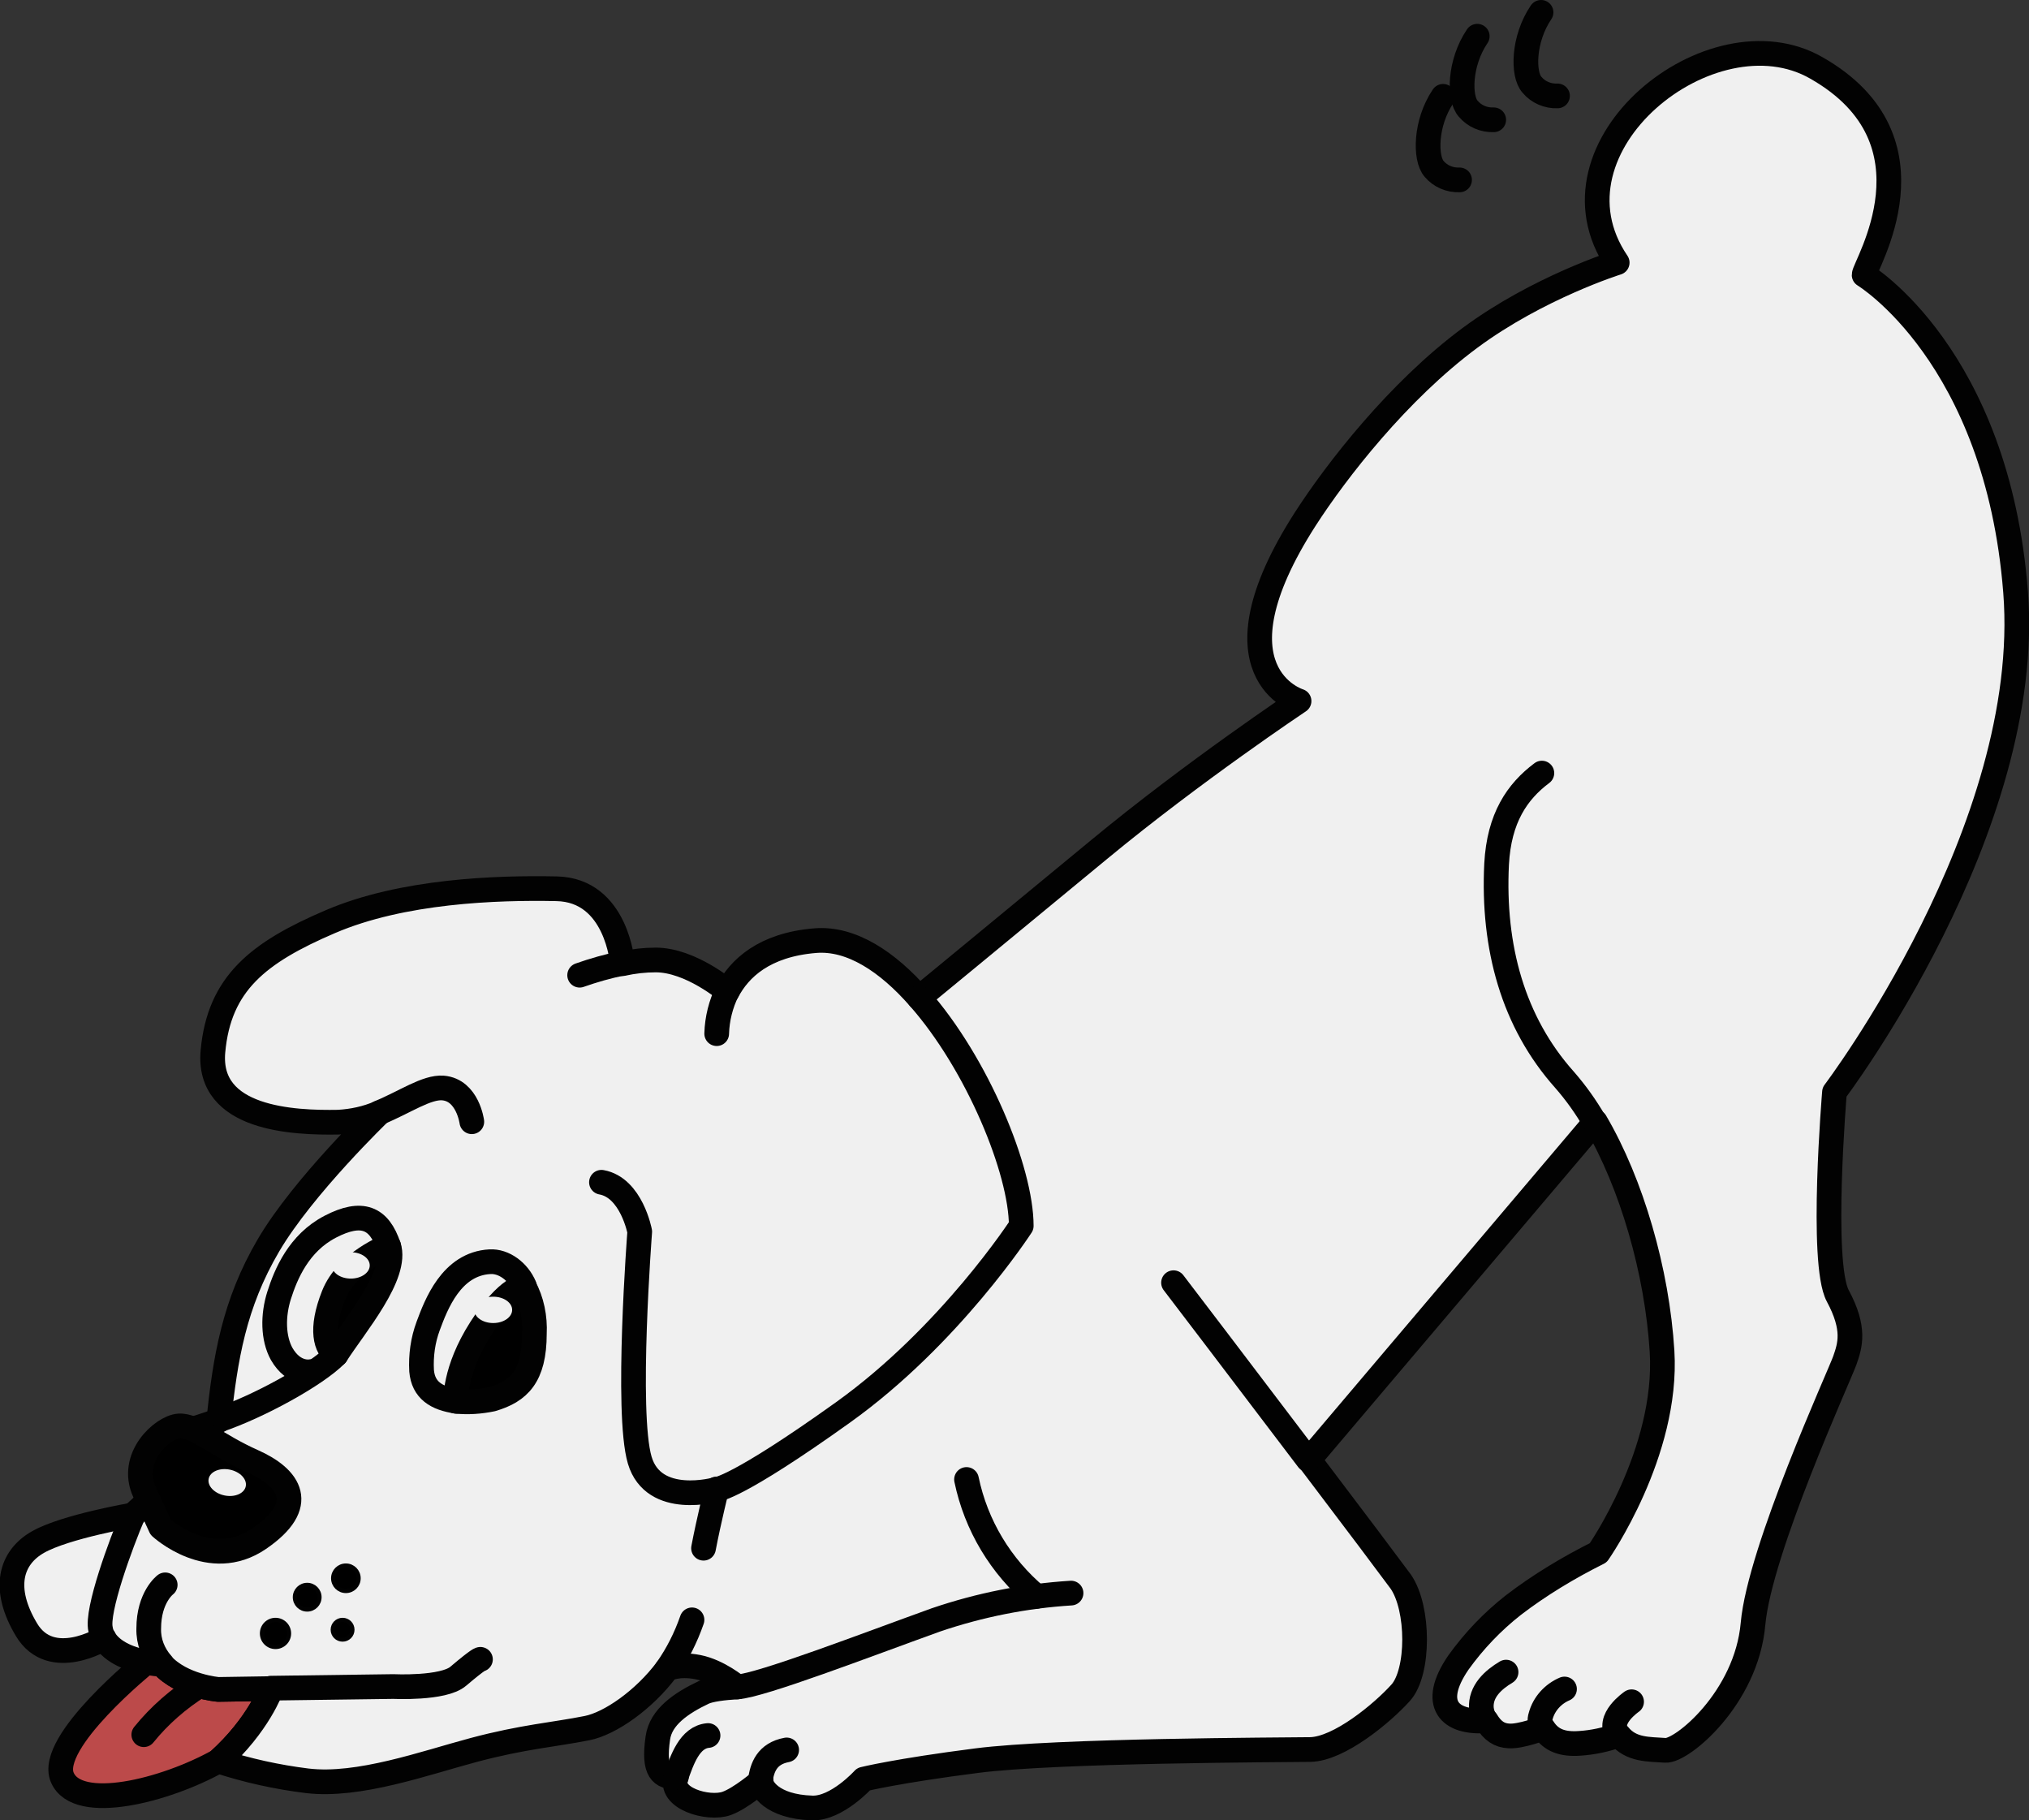 <?xml version="1.0" encoding="UTF-8" standalone="no"?>
<!-- Generator: Adobe Illustrator 22.1.0, SVG Export Plug-In . SVG Version: 6.00 Build 0)  -->

<svg
   xmlns:dc="http://purl.org/dc/elements/1.1/"
   xmlns:cc="http://creativecommons.org/ns#"
   xmlns:rdf="http://www.w3.org/1999/02/22-rdf-syntax-ns#"
   xmlns:svg="http://www.w3.org/2000/svg"
   xmlns="http://www.w3.org/2000/svg"
   xmlns:sodipodi="http://sodipodi.sourceforge.net/DTD/sodipodi-0.dtd"
   xmlns:inkscape="http://www.inkscape.org/namespaces/inkscape"
   version="1.1"
   id="Layer_1"
   x="0px"
   y="0px"
   viewBox="0 0 493 442.2"
   style="enable-background:new 0 0 493 442.2;"
   xml:space="preserve"
   sodipodi:docname="lodo-dog-lt-grey.svg"
   inkscape:version="0.92.4 (33fec40, 2019-01-16)"><rect x="0" y="0" width="493" height="442.2" fill="#333333" stroke="none"/><defs
   id="defs1023" /><sodipodi:namedview
   pagecolor="#ffffff"
   bordercolor="#666666"
   borderopacity="1"
   objecttolerance="10"
   gridtolerance="10"
   guidetolerance="10"
   inkscape:pageopacity="0"
   inkscape:pageshadow="2"
   inkscape:window-width="1366"
   inkscape:window-height="713"
   id="namedview1021"
   showgrid="false"
   inkscape:zoom="1.2098598"
   inkscape:cx="246.5"
   inkscape:cy="221.10001"
   inkscape:window-x="0"
   inkscape:window-y="0"
   inkscape:window-maximized="1"
   inkscape:current-layer="Layer_1" />
<style
   type="text/css"
   id="style940">
	.st0{fill:#BC4A4A;stroke:#020202;stroke-width:6;stroke-linecap:round;stroke-linejoin:round;}
	.st1{fill:none;stroke:#020202;stroke-width:6;stroke-linecap:round;stroke-linejoin:round;}
	.st2{fill:#F0F0F0;stroke:#020202;stroke-width:6;stroke-linecap:round;stroke-linejoin:round;}
	.st3{stroke:#020202;stroke-width:6;stroke-linecap:round;stroke-linejoin:round;}
	.st4{stroke:#020202;stroke-linecap:round;stroke-linejoin:round;}
	.st5{fill:#F0F0F0;}
</style>
<title
   id="title942">Artboard 1-full</title>
<g
   id="Layer_2_1_"
   transform="matrix(-1,0,0,1,492.94,0)">
	<path
   class="st0"
   d="m 457.4,403.8 c 0,0 24.1,19.4 20.4,28 -3.7,8.6 -25,3.2 -37.9,-4 C 430.1,419 427,410.2 427,410.2 l 12.9,0.2 c 0,0 8.8,-0.7 13.7,-6.1 1.2,-0.2 2.5,-0.3 3.8,-0.5 z"
   id="path944"
   inkscape:connector-curvature="0"
   style="fill:#bc4a4a;stroke:#020202;stroke-width:6;stroke-linecap:round;stroke-linejoin:round" />
	<path
   class="st1"
   d="m 444.5,409.5 c 5.1,3.2 9.7,7.2 13.5,11.9"
   id="path946"
   inkscape:connector-curvature="0"
   style="fill:none;stroke:#020202;stroke-width:6;stroke-linecap:round;stroke-linejoin:round" />
	<path
   class="st2"
   d="m 313.8,409.8 c 0,0 4.5,-3.8 9.5,-4.8 5,-1 7.6,0.5 7.6,0.5 v 0 c 5.5,7.4 13.8,13.2 19.4,14.3 8,1.6 15.5,2.1 27.5,5.3 12,3.2 28,9 40.5,7.5 7.3,-0.9 14.6,-2.5 21.6,-4.8 C 430.1,419 427,410.2 427,410.2 l 12.9,0.2 c 0,0 8.8,-0.7 13.7,-6.1 1.3,-0.1 2.6,-0.2 3.8,-0.5 3.4,-0.6 8.2,-2.2 10.3,-5.8 0,0 12.8,7.9 18.8,-2.1 6,-10 3.9,-17.5 -2.8,-21.3 -6.7,-3.8 -23.2,-6.6 -23.2,-6.6 v 0 c -1.1,-1.2 -2.3,-2.3 -3.7,-3.2 l -10.6,-17.6 c 0,0 -2.6,-0.8 -6.4,-2.1 v 0 c -1.6,-15.1 -3.7,-28.3 -12.1,-42.6 -8.4,-14.3 -27,-32.2 -27,-32.2 v 0 c 3.2,1.4 6.6,2.1 10,2.3 11,0.2 32,-0.7 30.5,-17.2 -1.5,-16.5 -11,-24 -28.5,-31.5 -17.5,-7.5 -40.3,-8.3 -55,-8 -14.7,0.3 -16,18.2 -16,18.2 v 0 c -2.7,-0.6 -5.4,-0.9 -8.1,-0.9 -8.5,0 -17.4,7.6 -17.4,7.6 v 0 c -2.9,-5.5 -8.9,-11.3 -21.4,-12.3 -8.7,-0.7 -17.5,5.1 -25.2,13.9 v 0 c 0,0 -20.8,-17.1 -43.8,-36.1 -23,-19 -48.5,-36 -48.5,-36 0,0 22.5,-6.8 -1.5,-44.2 -7.6,-11.8 -22.6,-31.1 -40,-44 C 119.2,69.8 100,63.8 100,63.8 119.2,35.5 77,1.9 51.6,16.5 20.5,34.2 40.1,64.8 40,66.8 c 0,0 -32.3,19.5 -36.8,77 -4.5,57.5 44,121.5 44,121.5 0,0 3.5,41.5 -0.8,49.5 -4.3,8 -3,12 -1.7,15.7 1.3,3.7 20.7,46 22.3,64 1.6,18 17.3,31 21.3,30.7 4,-0.3 8.3,0 11.3,-3.7 3.1,1.1 6.3,1.8 9.5,2 4.2,0.3 7,-0.7 8.9,-3.7 v 0 c 0,0 5.4,2.1 8.3,1.9 2.3,-0.1 4,-1.2 5.5,-3.7 v 0 c 8.9,0.7 13.7,-4 6.8,-14.1 -3.8,-5.3 -8.3,-10 -13.4,-14 -6.4,-4.9 -13.4,-9.1 -20.6,-12.7 0,0 -17,-24.3 -15.5,-48.9 1.2,-19.5 7.4,-40.8 16.2,-55.8 v 0 l 69.6,82.1 v 0 c -10.7,14.1 -20.4,27 -22.3,29.6 -4.5,6.5 -4.5,22 0,27 4.5,5 15,13.7 22,13.8 7,0.1 61.5,0.2 81,2.7 19.5,2.5 27.5,4.5 27.5,4.5 0,0 6.5,7.2 12.5,7 9.9,-0.3 12.6,-5.1 12.4,-6.6 0,0 5,4.3 8.4,5.5 4.5,1.6 14.3,-1.3 12.2,-6.4 v 0 c 3.5,0 5.7,-1.2 4.5,-9.5 -0.7,-5.1 -5.7,-8.5 -11.2,-11.1 -1.6,-0.7 -4.7,-1.1 -8.1,-1.3 z"
   id="path948"
   inkscape:connector-curvature="0"
   style="fill:#f0f0f0;stroke:#020202;stroke-width:6;stroke-linecap:round;stroke-linejoin:round" />
	<path
   class="st1"
   d="m 99.8,421.4 c 3,-3.7 -3.3,-8 -3.3,-8"
   id="path950"
   inkscape:connector-curvature="0"
   style="fill:none;stroke:#020202;stroke-width:6;stroke-linecap:round;stroke-linejoin:round" />
	<path
   class="st1"
   d="m 112.8,410.3 c 2.8,1.2 5,3.6 5.8,6.6 0.3,0.9 0.2,1.9 -0.3,2.8"
   id="path952"
   inkscape:connector-curvature="0"
   style="fill:none;stroke:#020202;stroke-width:6;stroke-linecap:round;stroke-linejoin:round" />
	<path
   class="st1"
   d="m 127,406.2 c 3,1.8 6.3,4.6 6,8.8 -0.1,1 -0.4,2 -1,2.9"
   id="path954"
   inkscape:connector-curvature="0"
   style="fill:none;stroke:#020202;stroke-width:6;stroke-linecap:round;stroke-linejoin:round" />
	<path
   class="st1"
   d="m 118.3,187.8 c 6,4.5 10.4,10.9 11,22.1 1,20.2 -4,38.4 -16.5,52.4 -2.8,3.2 -5.2,6.6 -7.3,10.2"
   id="path956"
   inkscape:connector-curvature="0"
   style="fill:none;stroke:#020202;stroke-width:6;stroke-linecap:round;stroke-linejoin:round" />
	<path
   class="st1"
   d="m 301.8,425.1 c 4.8,0.9 6,4.3 6.4,7.5"
   id="path958"
   inkscape:connector-curvature="0"
   style="fill:none;stroke:#020202;stroke-width:6;stroke-linecap:round;stroke-linejoin:round" />
	<path
   class="st1"
   d="m 207.8,311.6 c 0,0 -17.4,22.8 -32.7,43"
   id="path960"
   inkscape:connector-curvature="0"
   style="fill:none;stroke:#020202;stroke-width:6;stroke-linecap:round;stroke-linejoin:round" />
	<path
   class="st1"
   d="m 320.9,421.6 c 4.5,0.4 6.3,5.9 7.8,10.1"
   id="path962"
   inkscape:connector-curvature="0"
   style="fill:none;stroke:#020202;stroke-width:6;stroke-linecap:round;stroke-linejoin:round" />
	<path
   class="st1"
   d="m 269.6,242.4 c -14.2,16.1 -24.8,42 -24.8,55.4 0,0 17.3,26.7 43.3,45.3 26,18.6 30.7,18.7 30.7,18.7 0,0 15.3,4.4 18.7,-7.1 3.4,-11.5 0,-55.5 0,-55.5 0,0 2,-10.7 9.3,-12"
   id="path964"
   inkscape:connector-curvature="0"
   style="fill:none;stroke:#020202;stroke-width:6;stroke-linecap:round;stroke-linejoin:round" />
	<path
   class="st1"
   d="m 318.8,251.1 c -0.1,-3.6 -1,-7.2 -2.6,-10.4"
   id="path966"
   inkscape:connector-curvature="0"
   style="fill:none;stroke:#020202;stroke-width:6;stroke-linecap:round;stroke-linejoin:round" />
	<path
   class="st1"
   d="m 352.1,236.9 c -3.4,-1.2 -6.9,-2.2 -10.4,-2.9"
   id="path968"
   inkscape:connector-curvature="0"
   style="fill:none;stroke:#020202;stroke-width:6;stroke-linecap:round;stroke-linejoin:round" />
	<path
   class="st1"
   d="m 378.3,272.5 c 0,0 1,-7.7 7,-8.2 4,-0.3 9.2,3.4 15.5,6"
   id="path970"
   inkscape:connector-curvature="0"
   style="fill:none;stroke:#020202;stroke-width:6;stroke-linecap:round;stroke-linejoin:round" />
	<path
   class="st1"
   d="m 453.6,404.2 c 2.1,-2.4 3.3,-5.4 3.2,-8.6 0,-7.6 -4,-10.6 -4,-10.6"
   id="path972"
   inkscape:connector-curvature="0"
   style="fill:none;stroke:#020202;stroke-width:6;stroke-linecap:round;stroke-linejoin:round" />
	<path
   class="st2"
   d="m 398.5,302.8 c 2.3,-7 6.5,-8.8 14.2,-4.8 7.7,4 10.8,11.6 12.4,16.6 1.6,5 1.5,10.5 -0.6,14.3 -3,5.2 -7.1,4.3 -7.1,4.3"
   id="path974"
   inkscape:connector-curvature="0"
   style="fill:#f0f0f0;stroke:#020202;stroke-width:6;stroke-linecap:round;stroke-linejoin:round" />
	<path
   class="st1"
   d="m 376.2,403.1 c 0,0 0.1,-0.4 5.4,4.1 3.6,3.1 15.8,2.5 15.8,2.5 l 29.7,0.4"
   id="path976"
   inkscape:connector-curvature="0"
   style="fill:none;stroke:#020202;stroke-width:6;stroke-linecap:round;stroke-linejoin:round" />
	<path
   class="st1"
   d="m 411.3,329.1 c 4.8,4.9 18.8,12.6 28.6,15.9"
   id="path978"
   inkscape:connector-curvature="0"
   style="fill:none;stroke:#020202;stroke-width:6;stroke-linecap:round;stroke-linejoin:round" />
	<path
   class="st3"
   d="m 411.3,329.1 c -4.7,-7.3 -15.1,-19.4 -12.8,-26.4 0,0 10.1,3.7 13.4,12 3.3,8.3 1.9,12.8 -0.6,14.4"
   id="path980"
   inkscape:connector-curvature="0"
   style="stroke:#020202;stroke-width:6;stroke-linecap:round;stroke-linejoin:round" />
	<path
   class="st3"
   d="m 453.9,371 c 0,0 -11.9,11 -23.9,2.8 -12,-8.2 -7.5,-14.8 1.5,-18.8 9,-4 14,-8.9 18,-8.6 4,0.3 12.2,7.7 8.3,16.1 z"
   id="path982"
   inkscape:connector-curvature="0"
   style="stroke:#020202;stroke-width:6;stroke-linecap:round;stroke-linejoin:round" />
	<path
   class="st2"
   d="m 382,340.4 c 4.9,-0.7 8.1,-2.7 8.5,-7.4 0.2,-3.7 -0.3,-7.4 -1.6,-10.9 -1.9,-5.1 -5.6,-15.1 -15,-15.6 -3.4,-0.2 -6.9,2.4 -8.4,6"
   id="path984"
   inkscape:connector-curvature="0"
   style="fill:#f0f0f0;stroke:#020202;stroke-width:6;stroke-linecap:round;stroke-linejoin:round" />
	<path
   class="st1"
   d="m 322,376.1 c -1.3,-6.8 -3.2,-14.4 -3.2,-14.4"
   id="path986"
   inkscape:connector-curvature="0"
   style="fill:none;stroke:#020202;stroke-width:6;stroke-linecap:round;stroke-linejoin:round" />
	<path
   class="st1"
   d="m 330.9,405.5 c -2.6,-3.7 -4.6,-7.7 -6.1,-12"
   id="path988"
   inkscape:connector-curvature="0"
   style="fill:none;stroke:#020202;stroke-width:6;stroke-linecap:round;stroke-linejoin:round" />
	<circle
   class="st4"
   cx="426"
   cy="396.8"
   r="3.3"
   id="circle990"
   style="stroke:#020202;stroke-linecap:round;stroke-linejoin:round" />
	<circle
   class="st4"
   cx="418.3"
   cy="388"
   r="3"
   id="circle992"
   style="stroke:#020202;stroke-linecap:round;stroke-linejoin:round" />
	<circle
   class="st4"
   cx="408.9"
   cy="383.4"
   r="3.1"
   id="circle994"
   style="stroke:#020202;stroke-linecap:round;stroke-linejoin:round" />
	<circle
   class="st4"
   cx="409.7"
   cy="395.9"
   r="2.4"
   id="circle996"
   style="stroke:#020202;stroke-linecap:round;stroke-linejoin:round" />
	<path
   class="st3"
   d="m 365.6,312.5 c -1.9,3.5 -2.7,7.5 -2.5,11.5 0,10.4 3.8,14 10.3,15.9 2.9,0.6 5.8,0.8 8.8,0.5 0,0 0.5,-7.4 -6.1,-17.7 -6.6,-10.3 -10.5,-10.2 -10.5,-10.2 z"
   id="path998"
   inkscape:connector-curvature="0"
   style="stroke:#020202;stroke-width:6;stroke-linecap:round;stroke-linejoin:round" />
	<path
   class="st1"
   d="m 467.7,397.9 c 0.4,-0.6 0.7,-1.3 0.8,-2.1 1.1,-4.4 -4.9,-20.8 -8,-28"
   id="path1000"
   inkscape:connector-curvature="0"
   style="fill:none;stroke:#020202;stroke-width:6;stroke-linecap:round;stroke-linejoin:round" />
	<path
   class="st1"
   d="m 241.1,387.8 c 8.7,-7.3 14.7,-17.3 17,-28.4"
   id="path1002"
   inkscape:connector-curvature="0"
   style="fill:none;stroke:#020202;stroke-width:6;stroke-linecap:round;stroke-linejoin:round" />
	<path
   class="st1"
   d="m 313.8,409.8 c -5.9,-0.4 -31.1,-10.1 -48.3,-16.3 -10.6,-3.6 -21.6,-5.8 -32.8,-6.5"
   id="path1004"
   inkscape:connector-curvature="0"
   style="fill:none;stroke:#020202;stroke-width:6;stroke-linecap:round;stroke-linejoin:round" />
	<path
   class="st1"
   d="m 114.5,23.3 c 2.4,0.1 4.7,-0.9 6.2,-2.7 C 123,18.1 122.9,9.5 118.5,3"
   id="path1006"
   inkscape:connector-curvature="0"
   style="fill:none;stroke:#020202;stroke-width:6;stroke-linecap:round;stroke-linejoin:round" />
	<path
   class="st1"
   d="m 130,29.1 c 2.4,0.1 4.7,-0.9 6.2,-2.7 2.3,-2.5 2.2,-11.1 -2.2,-17.6"
   id="path1008"
   inkscape:connector-curvature="0"
   style="fill:none;stroke:#020202;stroke-width:6;stroke-linecap:round;stroke-linejoin:round" />
	<path
   class="st1"
   d="m 138.3,43.7 c 2.4,0.1 4.7,-0.9 6.2,-2.7 2.2,-2.5 2.2,-11.1 -2.2,-17.6"
   id="path1010"
   inkscape:connector-curvature="0"
   style="fill:none;stroke:#020202;stroke-width:6;stroke-linecap:round;stroke-linejoin:round" />
</g>
<g
   id="Layer_4"
   transform="matrix(-1,0,0,1,492.94,0)">
	<ellipse
   class="st5"
   cx="373.1"
   cy="318.2"
   rx="4.6"
   ry="3.2"
   id="ellipse1013"
   style="fill:#f0f0f0" />
	<ellipse
   class="st5"
   cx="407.7"
   cy="307.4"
   rx="4.6"
   ry="3.2"
   id="ellipse1015"
   style="fill:#f0f0f0" />
	
		<ellipse
   transform="matrix(0.98,-0.199,0.199,0.98,-62.834,94.038)"
   class="st5"
   cx="437.6"
   cy="360.4"
   rx="4.6"
   ry="3.2"
   id="ellipse1017"
   style="fill:#f0f0f0" />
</g>
</svg>